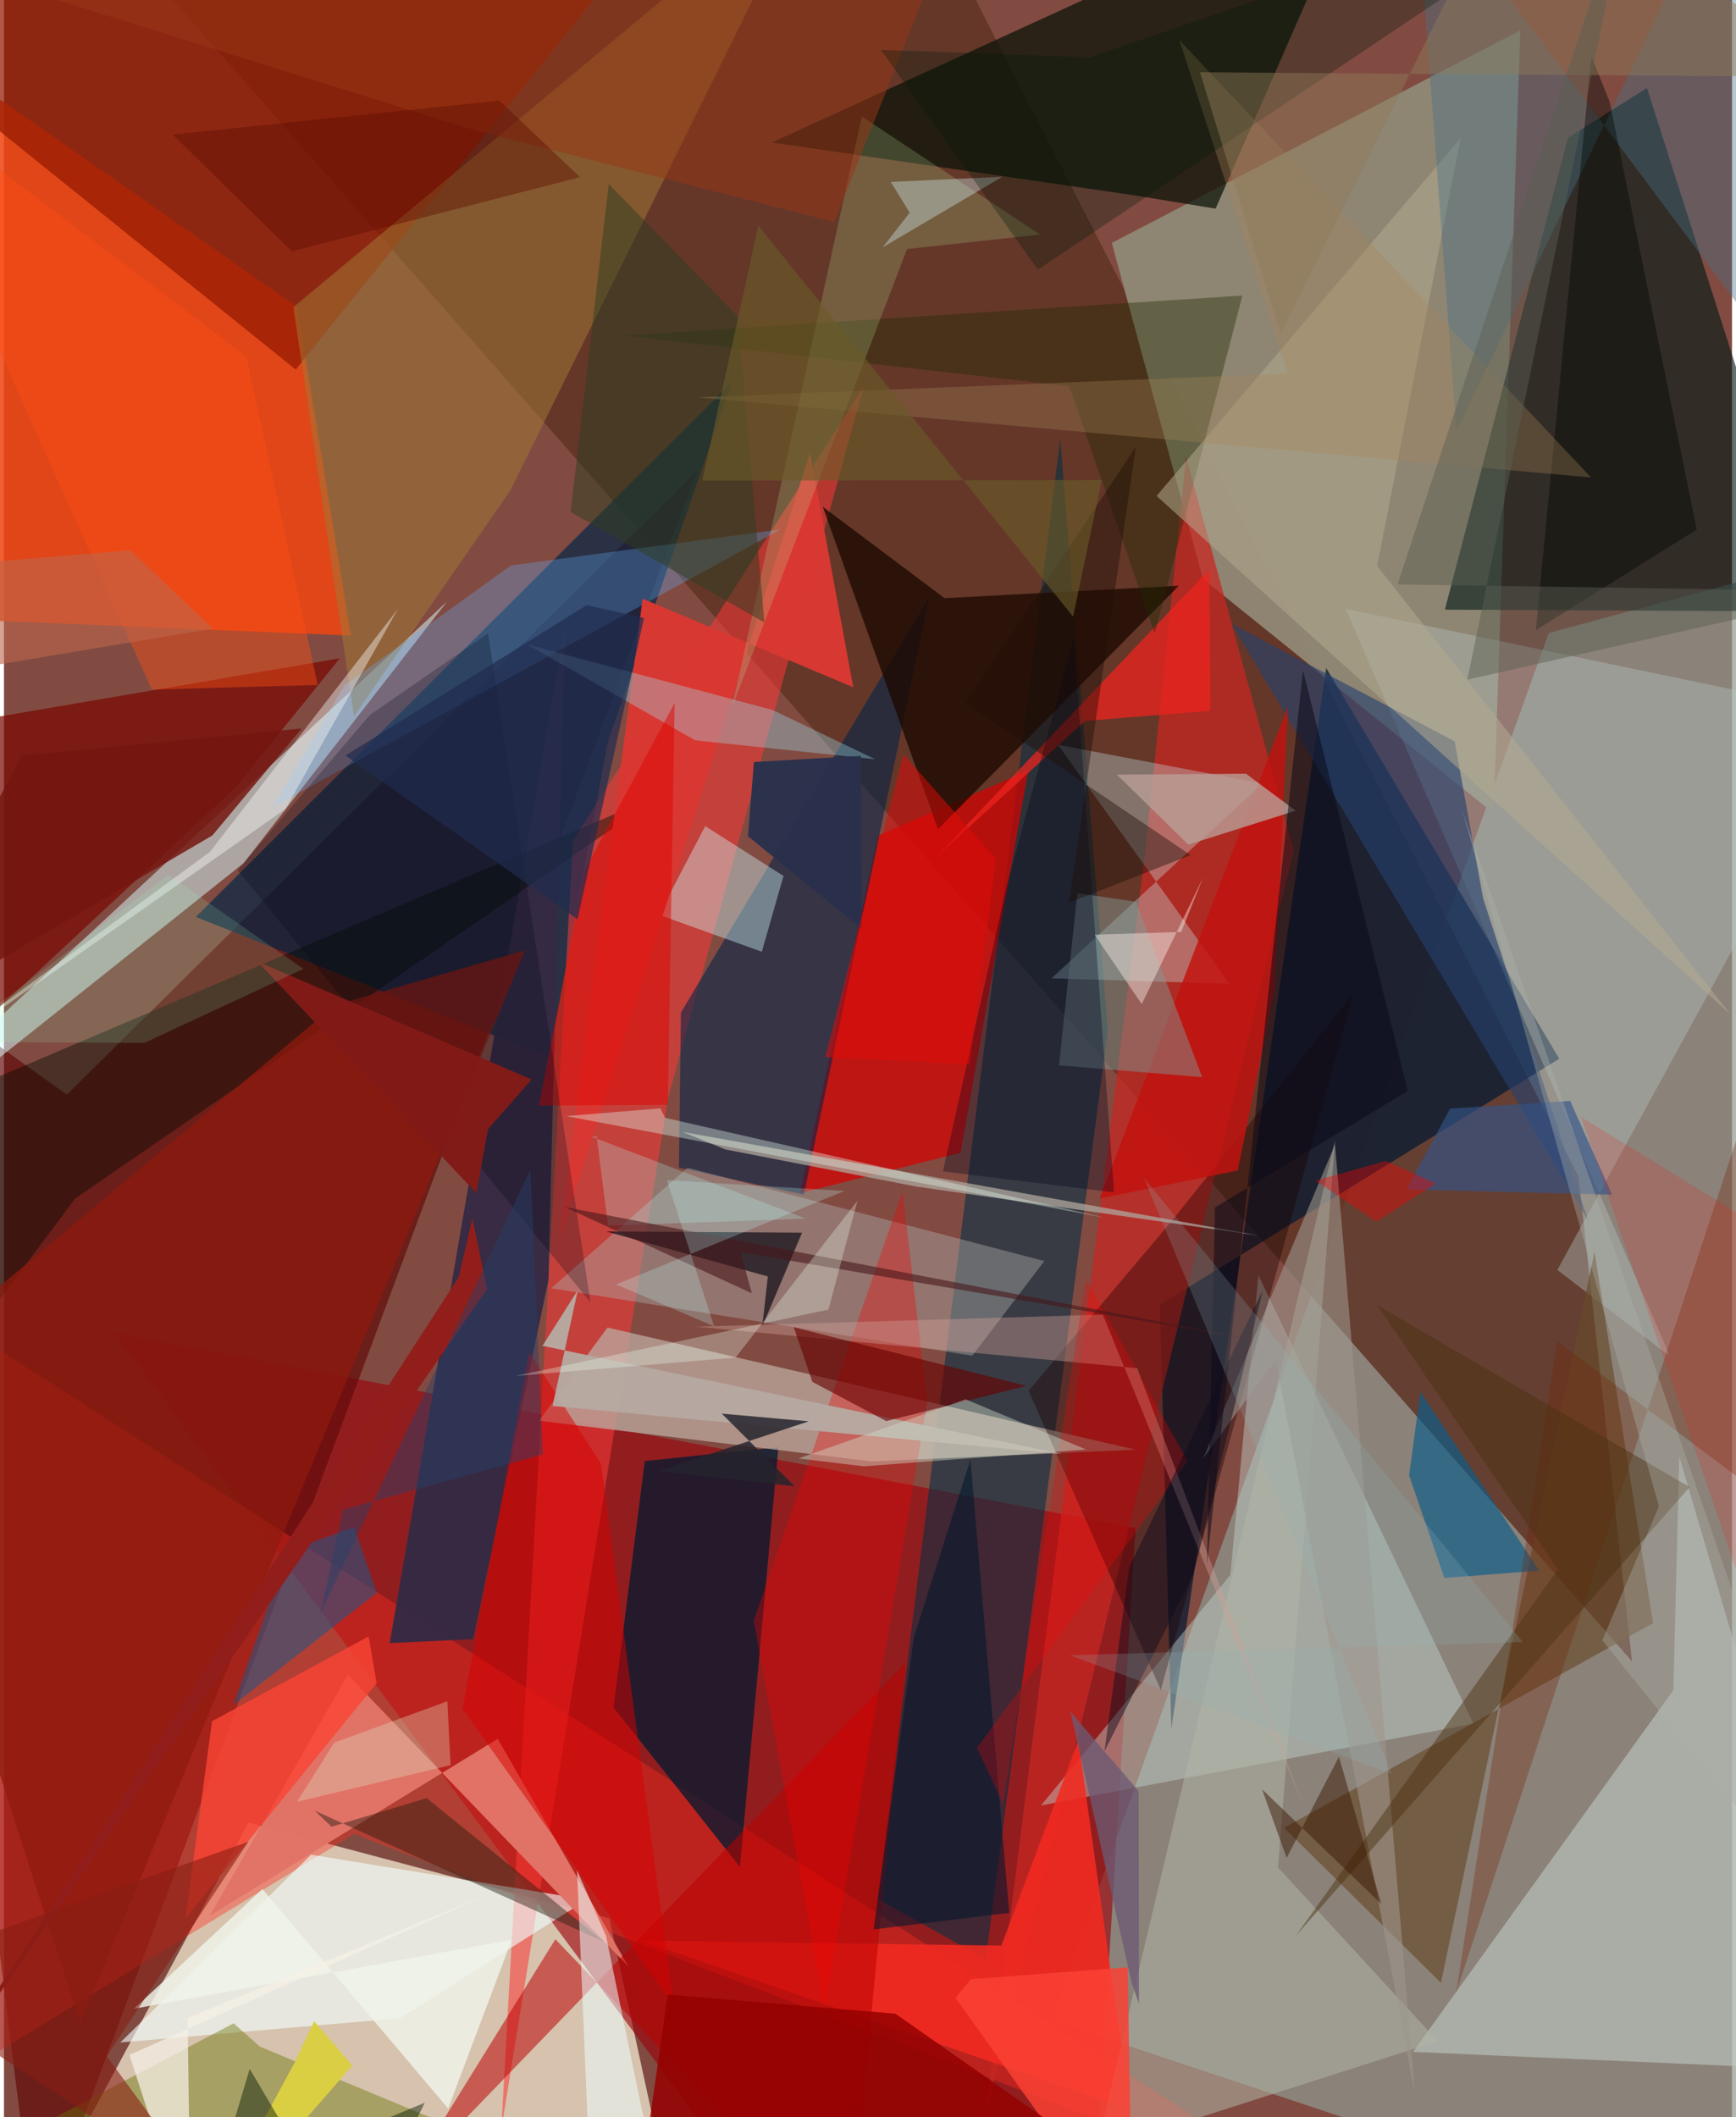 <svg xmlns="http://www.w3.org/2000/svg" width="228" height="278" viewBox="0 0 836 1024"><path fill="#814b42" d="M0 0h836v1024H0z"/><path fill="#e9dcc5" fill-opacity=".816" d="M40.386 1026.325l286.9 59.675-34.41-158.146-174.545-46.31z"/><path fill="#909a91" fill-opacity=".698" d="M891.678 267.232l-144.341 38.897-240.641 670.975L833.79 1086z"/><path fill="#5f3425" fill-opacity=".855" d="M787.598 803.51L46.478-40.241 438.406-62 761.69 568.992z"/><path fill="#9d000b" fill-opacity=".62" d="M526.713 1076.684L381.303 1086 53.28 644.567l494.137 94.47z"/><path fill="#620b0a" fill-opacity=".69" d="M-62 463.088L15.555 1086 335.39 227.591 30.401 529.466z"/><path fill="#ee4512" fill-opacity=".867" d="M167.827 307.384L-62 297.91V6.258l203.887 142.196z"/><path fill="#8f8573" fill-opacity=".992" d="M720.626 393.338l-140.65-113.412-44.03-162.441L733.573 14.71z"/><path fill="#011916" fill-opacity=".612" d="M756.617 66.658l-59.533 228.226 178.52.812-80.75-253.156z"/><path fill="#012646" fill-opacity=".675" d="M263.833 511.491L92.809 443.494l259.276-258.57-59.995 173.97z"/><path fill="#002f43" fill-opacity=".565" d="M510.997 212.306l23.007 286.17-59.018 449.17-52.238-29.125z"/><path fill="#091206" fill-opacity=".71" d="M586.148 100.917l-39.91-6.527-174.74-25.46L657.446-62z"/><path fill="#ff2d1e" fill-opacity=".388" d="M651.955 1072.435l-482.55-185.377L-62 1028.534l12.612-405.879z"/><path fill="#fa3937" fill-opacity=".557" d="M321.414 530.407l-80.827 499.59 34.691-623.543L415.93 187.048z"/><path fill="#001733" fill-opacity=".698" d="M559.23 631.105l5.516 205.087 74.912-513.103 112.749 188.983z"/><path fill="#c52722" fill-opacity=".749" d="M624.002 411.51l-52.13-190.56-19.615 189.866-77.853 614.317z"/><path fill="#031a30" fill-opacity=".761" d="M374.671 699.968l-64.662 6.679-15.102 119.18 61.14 77.163z"/><path fill="#bca89f" fill-opacity=".753" d="M258.81 687.158l33.166-45.079 255.443 59.082-127.735 5.68z"/><path fill="#d8fbff" fill-opacity=".51" d="M116.013 417.425L-33.518 536.533-62 547.72l276.364-256.787z"/><path fill="#d80001" fill-opacity=".71" d="M462.764 557.55l32.762-184.888-72.69 31.538-37.807 172.949z"/><path fill="#352a44" fill-opacity=".961" d="M186.615 794.7l40.38-1.9 36.387-173.668 8.065-317.137z"/><path fill="#c1cac3" fill-opacity=".588" d="M807.612 817.508l2.863-112.974L898 1001.965l-216.332-9.538z"/><path fill="#941901" fill-opacity=".725" d="M110.961-62h224.243L141.157 178.744-62 15.156z"/><path fill="#c4dad3" fill-opacity=".427" d="M593.308 761.74l-91.585 111.486 209.163-39.56L606.86 616.81z"/><path fill="#002449" fill-opacity=".576" d="M387.02 577.756l-60.476-12.97.95-75.038 120.212-201.21z"/><path fill="#b3c3c1" fill-opacity=".396" d="M751.476 614.234L898 346.34l-248.917-51.831 156.948 361.54z"/><path fill="#780900" fill-opacity=".714" d="M-50.533 354.836l213.039-36.46-50.525 62.541L-62 542.925z"/><path fill="#f2ffff" fill-opacity=".612" d="M148.615 897.043l-92.299 90.823 135.213-11.724 90.494-57.324z"/><path fill="#adaba8" fill-opacity=".427" d="M503.33 609.924l-34.884 45.798-203.661-32.642 65.911-58.286z"/><path fill="#e17367" fill-opacity=".984" d="M99.634 926.491l66.699-116.45L302.116 951.2l-63.258-110.198z"/><path fill="#1d0a00" fill-opacity=".78" d="M451.854 401.054L568.375 283.3l-113.35 6.015-58.904-44.213z"/><path fill="#f22a22" fill-opacity=".878" d="M544.838 1020.54l-25.074-178.66-37.255 99.149-174.19-2.426z"/><path fill="#a07734" fill-opacity=".537" d="M169.368 346.406l-29.362-197.838L392.863-62 245.005 237.13z"/><path fill="#684a2a" fill-opacity=".651" d="M695.183 959.047l-75.878-74.998 178.505-98.976-28.331-179.603z"/><path fill="#cbf6fb" fill-opacity=".314" d="M506.785 473.17l86.133 2.682-83.035-115.633 98.838 18.785z"/><path fill="#1b0000" fill-opacity=".388" d="M565.031 590.428l-69.336 82.21 63.96 144.716 93.184-336.775z"/><path fill="#667102" fill-opacity=".42" d="M123.811 989.87L355.107 1086-62 1069.836 111.105 978.6z"/><path fill="#ba0000" fill-opacity=".533" d="M436.283 804.076L408.665 1086 266.753 937.936l-72.277 116.595z"/><path fill="#b2b5a6" fill-opacity=".537" d="M693.65 987.21l-165.257 52.955L643.991 551.42 616.35 903.274z"/><path fill="#5fb3ff" fill-opacity=".294" d="M375.736 256.051l-245.71 134.314 34.814-58.947 80.419-57.937z"/><path fill="#d3fefc" fill-opacity=".396" d="M316.834 442.431l49.796 17.889 10.491-36.656-37.876-24.09z"/><path fill="#010d00" fill-opacity=".424" d="M319.321 383.537L-10.428 524.113-62 708.616l96.384-128.888z"/><path fill="#d93832" fill-opacity=".98" d="M389.945 218.856L268.41 600.993l40.548-311.438 101.91 42.85z"/><path fill="#205586" fill-opacity=".557" d="M180.396 770.432l-69.474 54.251 26.19-74.413 32.228-11.657z"/><path fill="#25416e" fill-opacity=".624" d="M593.898 301.736l107.896 56.799 13.76 75.91 50.656 155.55z"/><path fill="#0c5d89" fill-opacity=".663" d="M696.816 763.196l45.923-3.525-57.496-86.465-5.477 40.387z"/><path fill="#8e1a0e" fill-opacity=".753" d="M252.03 459.626L36.902 978.75-62 672.395l221.983-186.14z"/><path fill="#f60000" fill-opacity=".325" d="M446.667 678.38l-11.943-102.186-71.976 207.696 34.294 187.541z"/><path fill="#060611" fill-opacity=".659" d="M386.114 596.19l-94.752-.571 78.201 21.764-2.73 24.22z"/><path fill="#d80100" fill-opacity=".502" d="M221.84 826.5l102.143 143.426-35.108-261.866-34.745-54.09z"/><path fill="#a0e9fa" fill-opacity=".333" d="M421.524 367.245l-87.096-9.17-81.343-46.376 118.72 31.695z"/><path fill="#ed231e" fill-opacity=".741" d="M583.59 343.754l-60.645 4.975-72.4 66.266 132.574-139.612z"/><path fill="#1f2b01" fill-opacity=".384" d="M300.03 162.34l215.325 24.433 41.355 119.58 42.413-163.4z"/><path fill="#251c0f" fill-opacity=".443" d="M158.448 883.528l-8.008-7.725 140.008 63.412-85.951-69.529z"/><path fill="#b4ab90" fill-opacity=".529" d="M664.331 273.763l40.402-206.99-147.141 173.099 277.697 250.774z"/><path fill="#457189" fill-opacity=".392" d="M833.358-62L898 226.497 682.542-62l20.076 270.47z"/><path fill="#aba49b" fill-opacity=".769" d="M348.933 555.937l92.673 18.004 165.571 23.682-279.008-50.193z"/><path fill="#b9ed9c" fill-opacity=".208" d="M352.24 342.106l62.77-285.76 86.238 57.11-64.372 6.994z"/><path fill="#b6a8a0" fill-opacity=".98" d="M260.522 650.927l251.41 52.33-246.54-23.228 12.218-56.02z"/><path fill="#d0a199" fill-opacity=".4" d="M334.994 641.671l213.193 20.074 80.962 213.088-97.555-238.995z"/><path fill="#c2120f" fill-opacity=".835" d="M530.02 579.678l66.815-13.526 17.868-87.092 6.413-137.198z"/><path fill="#839892" fill-opacity=".478" d="M519.285 431.992l28.317 4.126 32.074 84.87-69.285-5.71z"/><path fill="#fa4435" fill-opacity=".808" d="M100.665 832.474L87.81 927.912 180.3 814.08l-3.9-22.59z"/><path fill="#722607" fill-opacity=".325" d="M702.517 963.905l142.235-432.873L898 759.12 751.431 648.689z"/><path fill="#de0400" fill-opacity=".502" d="M321.136 534.37l3.34-194.36-43.54 80.778-22.119 113.937z"/><path fill="#680000" fill-opacity=".612" d="M382.086 641.914l8.998 26.434 35.74 18.983 67.785-17.03z"/><path fill="#eefdfd" fill-opacity=".533" d="M310.352 1028.82L284.875 1086l-7.626-181.431 14.031 31.852z"/><path fill="#983616" fill-opacity=".522" d="M226.08 62.52l175.606 44.865L468.959-62-62-27.36z"/><path fill="#335388" fill-opacity=".639" d="M678.477 575.276l99.499 2.553-20.299-45.348-58.056 3.704z"/><path fill="#ba9f98" fill-opacity=".792" d="M600.822 374.209l24.075 17.898-51.92 16.412-34.575-33.86z"/><path fill="#9e968d" fill-opacity=".588" d="M682.6 1012.948l-38.676-459.386-63.737 151.753 35.129-47.622z"/><path fill="#02172d" fill-opacity=".576" d="M486.317 925.183l-65.611 8.007 19.476-141.392 27.374-85.825z"/><path fill="#000618" fill-opacity=".247" d="M234.183 306.334l49.579 323.592-170.746-209.077 64.009-75.067z"/><path fill="#000804" fill-opacity=".424" d="M741.075 304.798l77.86-48.667-42.113-206.78-8.919-22.256z"/><path fill="#00001d" fill-opacity=".325" d="M485.01 428.899l32.503-120.22 19.507 268.058-82.772-10.178z"/><path fill="#f9fdfc" fill-opacity=".412" d="M190.557 294.586l-54.413 96.726-194.085 136.4L99.736 411.935z"/><path fill="#f0f3ea" fill-opacity=".824" d="M214.89 1019.82l-89.859-106.14-62.083 57.84 182.735-33.346z"/><path fill="#303d22" fill-opacity=".51" d="M367.879 301.076l-93.718-53.403L292.59 89.008l62.412 64.01z"/><path fill="#2a314c" fill-opacity=".973" d="M359.94 404.44l54.812 44.718-.146-83.557-51.78 2.962z"/><path fill="#f5f0e6" fill-opacity=".733" d="M234.672 915.998L88.846 976.033 90.4 1086l-29.667-92.094z"/><path fill="#202c4f" fill-opacity=".694" d="M281.892 292.678l-116.675 72.75 112.262 79.202 32.15-145.71z"/><path fill="#ff4e14" fill-opacity=".424" d="M151.778 331.282L71.55 333.55-62 36.653l179.327 135.911z"/><path fill="#dace42" fill-opacity=".984" d="M140.463 997.922L92.67 1086l75.857-86.975-18.483-21.475z"/><path fill="#fc0000" fill-opacity=".263" d="M483.377 872.416l39.986-253.75 49.328 88.142L470.728 845.37z"/><path fill="#def4e7" fill-opacity=".384" d="M271.987 539.827l261.421 49.315-213.625-48.499-2.188-4.59z"/><path fill="#d1d9c6" fill-opacity=".443" d="M415.904 709.213l-31.476-3.812 80.823-28.587 58.233 24.246z"/><path fill="#a58859" fill-opacity=".322" d="M568.618 19.385l199.148 211.549-432.653-38.747 286.005-11.514z"/><path fill="#dee2c4" fill-opacity=".337" d="M141.752 871.448l74.295-17.686-1.54-30.918-54.687 20z"/><path fill="#fa4134" fill-opacity=".847" d="M467.832 957.256l-7.493 9.052L545.88 1086l-2.248-134.47z"/><path fill="#921e1b" d="M233.667 623.524l-7.019-34.324-6.638 28.417-255 394.064z"/><path fill="#0b0a19" fill-opacity=".541" d="M628.44 324.251l50.724 203.41-93.293 56.305-3.898 172.792z"/><path fill="#811b18" fill-opacity=".984" d="M228.542 577.068L122.616 465.052l132.646 57.052-21.083 24.042z"/><path fill="#b1f8f2" fill-opacity=".255" d="M292.248 592.798l-5.52-43.212-2.435.197 103.586 39.63z"/><path fill="#24242d" fill-opacity=".839" d="M347.242 683.723l42.092 3.73-72.602 23.98 65.853 7.472z"/><path fill="#4b3111" fill-opacity=".459" d="M624.826 936.447l190.677-217.22-151.164-87.91 87.413 127.733z"/><path fill="#940000" fill-opacity=".843" d="M304.143 1082.932l16.986-118.207 110.116 9.225L591.122 1086z"/><path fill="#d6f9ff" fill-opacity=".353" d="M438.164 102.886l-9.12-14.891 53.952-2.501-57.884 34.142z"/><path fill="#25416c" fill-opacity=".439" d="M164.096 730.148l96.627-26.724-6.097-137.513-101.62 214.64z"/><path fill="#001a0a" fill-opacity=".314" d="M525.32 27.68L786.942-62 500.21 130.412 424.232 24.117z"/><path fill="#adb1aa" fill-opacity=".365" d="M705.347 391.514l95.293 336.968-27.437 64.929L898 948.076z"/><path fill="#fef6ec" fill-opacity=".408" d="M550.418 485.666l-22.765-33.574 41.881-1.361 10.646-26.46z"/><path fill="#e00a08" fill-opacity=".522" d="M479.883 415.529l-12.786 99.206-69.77-3.478 37.803-146.479z"/><path fill="#9cfcbe" fill-opacity=".157" d="M67.958 504.411l76.862-35.782-65.273-45.538-106.07 80.817z"/><path fill="#47171a" fill-opacity=".588" d="M602.096 647.594l-245.783-41.96 5.499 19.893-90.555-41.744z"/><path fill="#1d0c07" fill-opacity=".416" d="M574.075 413.576l-108.85-73.553 82.384-123.974-32.411 220.584z"/><path fill="#ebfeee" fill-opacity=".302" d="M353.944 656.625l-106.378 8.85 151.296-32.073L412.92 580.7z"/><path fill="#8f7b59" fill-opacity=".455" d="M578.602 34.961l38.91 126.523L728.71-62 898 37.277z"/><path fill="#bdfdfa" fill-opacity=".247" d="M406.628 576.017l-110.417 45.21 47.343 20.282-22.822-70.695z"/><path fill="#bd664b" fill-opacity=".604" d="M-62 276.353l123.155-10.215 39.908 37.915L-62 331.333z"/><path fill="#071905" fill-opacity=".459" d="M101.36 1059.311l102.235-42.295L169.22 1086l-50.34-85.37z"/><path fill="#881e14" fill-opacity=".588" d="M-62 954.738l180.236-63.97-68.483 103.773 48.6 66.416z"/><path fill="#751710" fill-opacity=".851" d="M-62 499.373L8.509 365.475l135.486-13.128-43.205 51.762z"/><path fill="#0f0e1d" fill-opacity=".486" d="M532.413 846.996l11.947-88.991 64.616-133.829-33.607 137.485z"/><path fill="#6c5973" fill-opacity=".773" d="M515.96 827.952l32.966 38.338.169 102.892-3.524-10.16z"/><path fill="#6a5b28" fill-opacity=".608" d="M337.836 232.442l193.254-.272-13.868 66.09-152.275-189.15z"/><path fill="#5f0e04" fill-opacity=".443" d="M239.667 48.673L81.604 65.083l57.647 56.507 139.394-35.916z"/><path fill="#8eb3bd" fill-opacity=".212" d="M515.662 800.581l219.15-6.38-183.31-224.403 119.893 288.224z"/><path fill="#f80002" fill-opacity=".384" d="M663.85 590.864l28.869-18.415-24.153-10.943-34.045 9.53z"/><path fill="#5b5f52" fill-opacity=".467" d="M788.273-62L674.16 282.669l223.625 3.347-189.82 42.69z"/><path fill="#3a1500" fill-opacity=".478" d="M608.628 865.402l11.902 33.185 25.303-48.903 20.49 71.22z"/><path fill="#ff0c09" fill-opacity=".153" d="M898 97.611L849.899 794.03l-86.902-253.737 76.232 46.802z"/></svg>